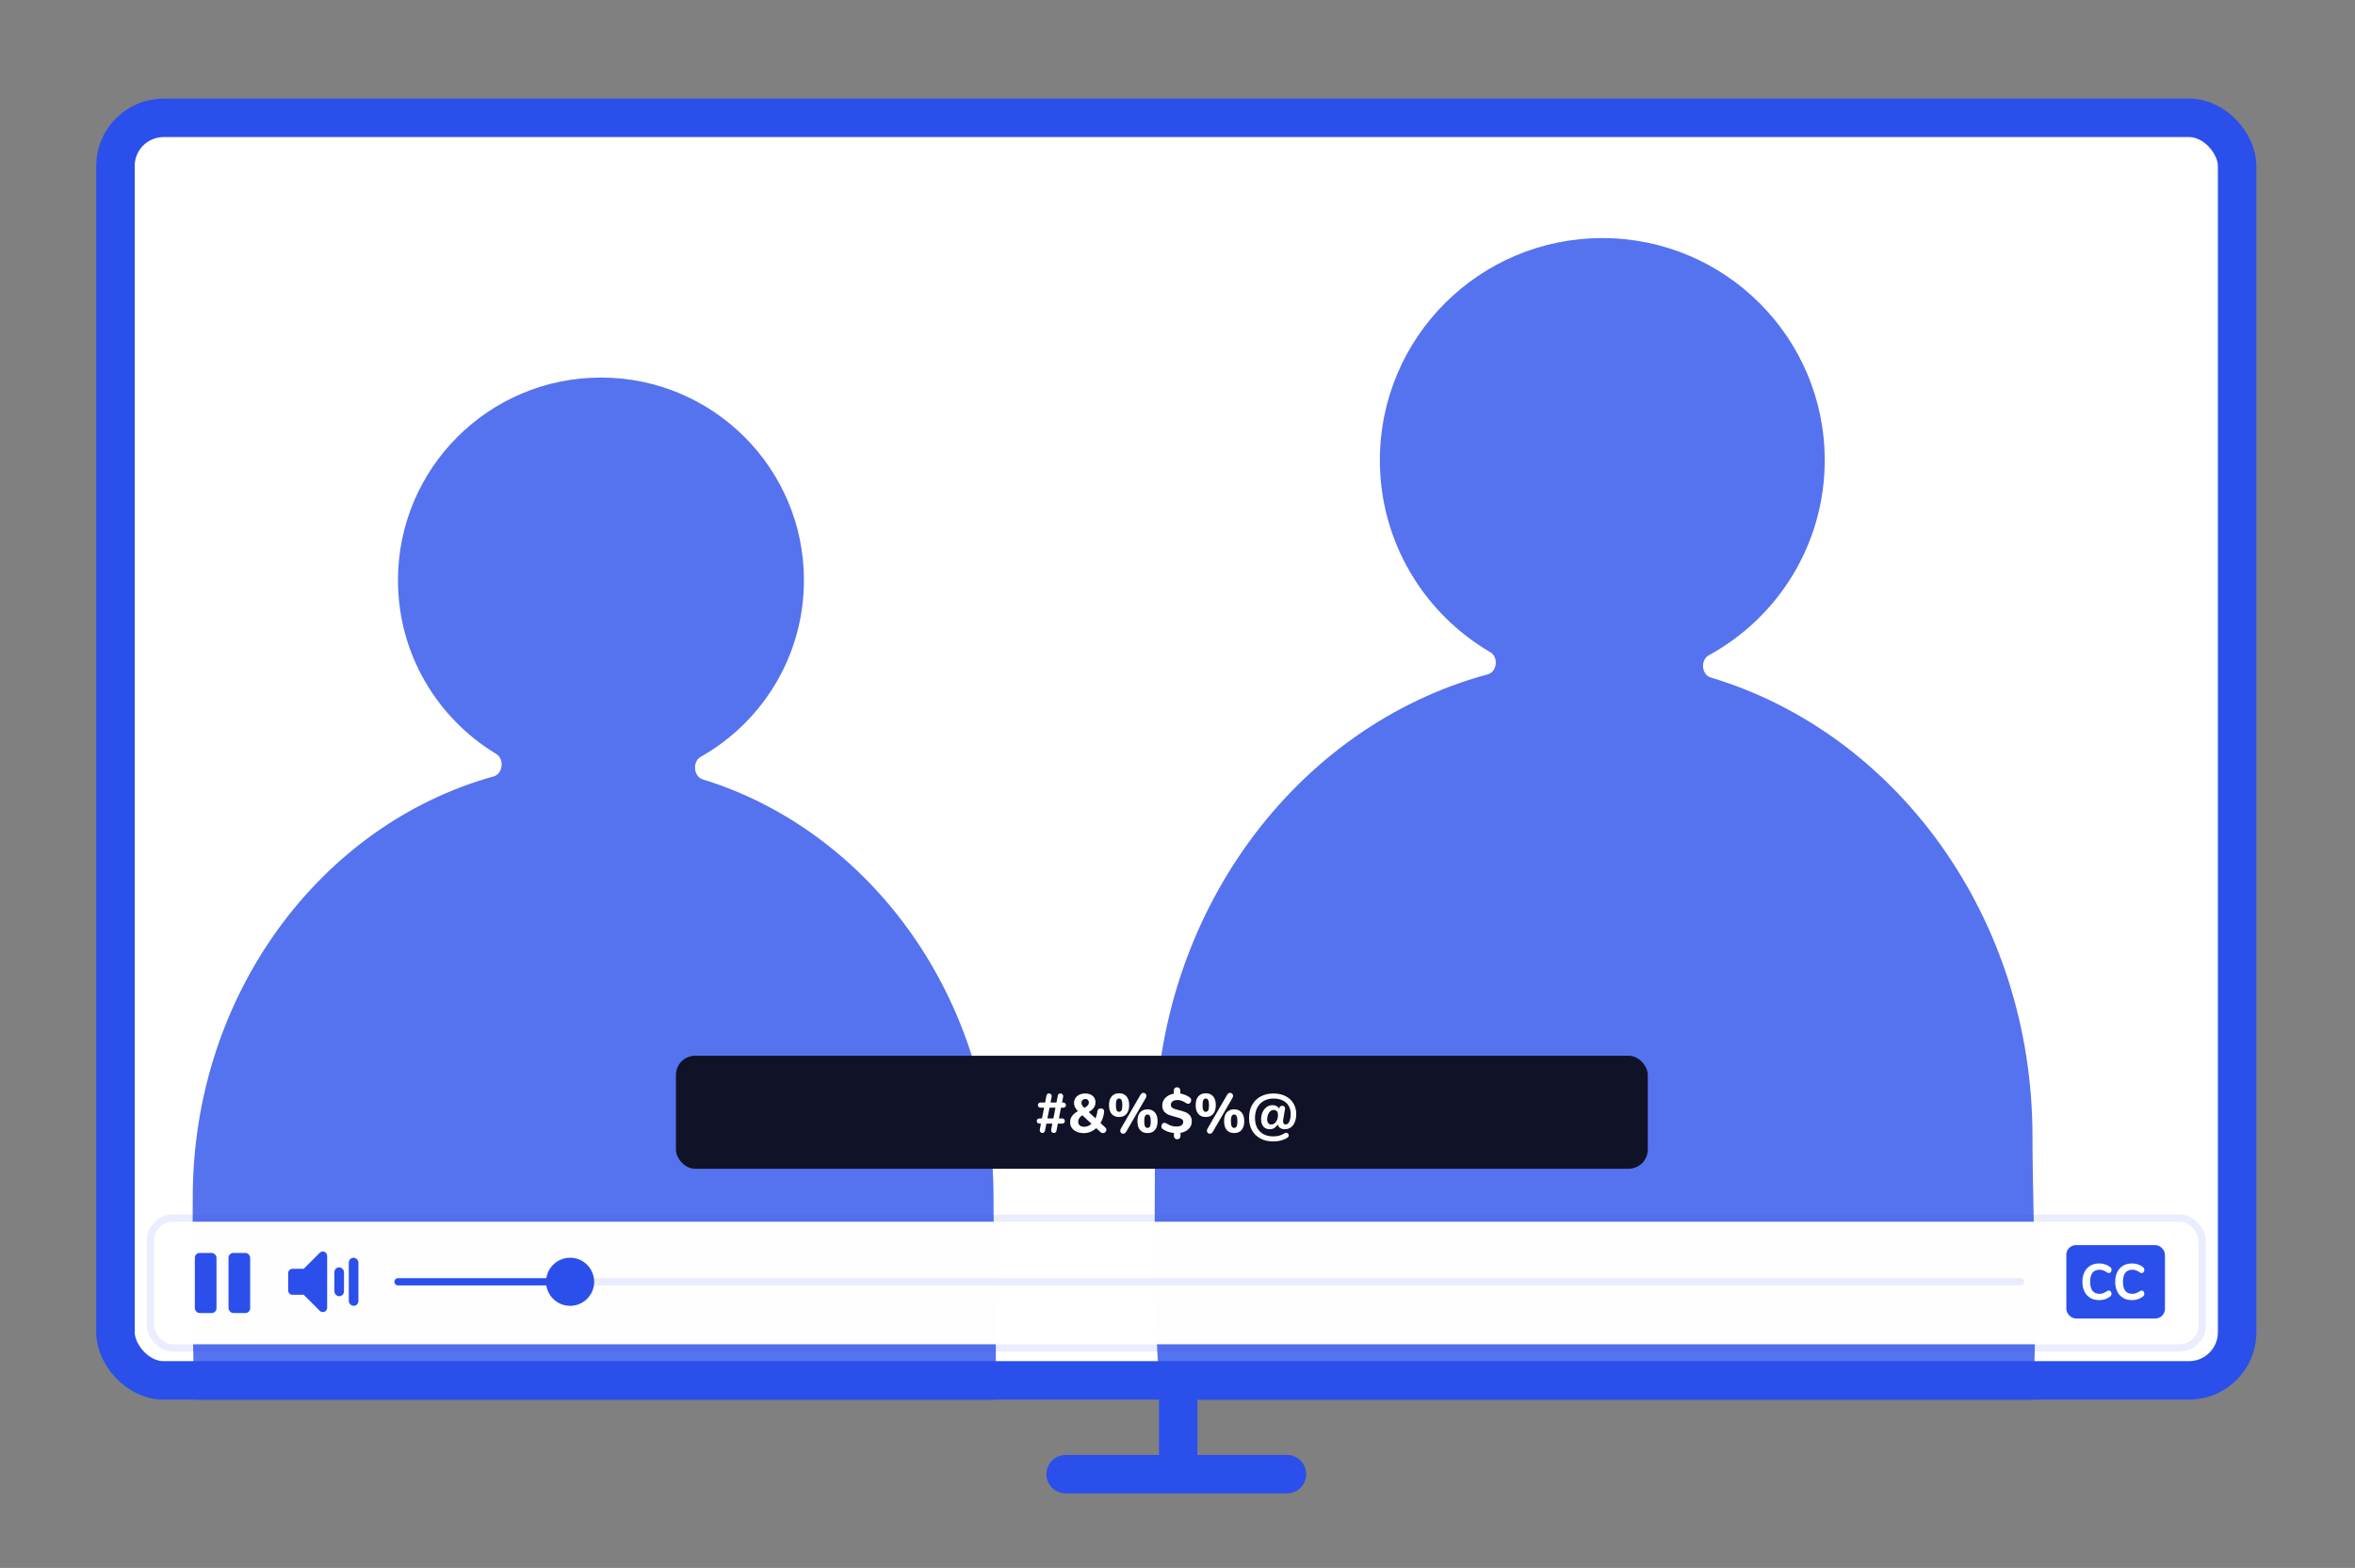 <svg width="979" height="652" viewBox="0 0 979 652" fill="none" xmlns="http://www.w3.org/2000/svg">
<rect x="0" y="0" width="979" height="652" fill="#808080" stroke="none"/>
<rect x="48" y="49" width="882" height="525" rx="20" fill="white" stroke="#2B4FEB" stroke-width="16"/>
<mask id="mask0" mask-type="alpha" maskUnits="userSpaceOnUse" x="40" y="41" width="898" height="541">
<rect x="48" y="49" width="882" height="525" rx="20" fill="white" stroke="#2B4FEB" stroke-width="16"/>
</mask>
<g mask="url(#mask0)">
<path fill-rule="evenodd" clip-rule="evenodd" d="M710.356 272.489C706.822 274.418 707.315 280.565 711.172 281.721C788.29 304.819 844.923 381.503 844.923 472.542C844.923 483.075 845.168 494.367 845.424 506.175V506.179C847.83 616.922 851.22 773 662.537 773C478.449 773 479.438 601.914 480.079 490.894L480.079 490.878C480.116 484.557 480.151 478.431 480.151 472.542C480.151 379.707 539.041 301.799 618.49 280.417C622.377 279.37 623.045 273.239 619.566 271.212C592.092 255.199 573.63 225.439 573.63 191.37C573.63 140.356 615.027 99 666.093 99C717.159 99 758.556 140.356 758.556 191.37C758.556 226.366 739.075 256.817 710.356 272.489ZM291.291 314.705C287.785 316.685 288.287 322.897 292.135 324.083C361.91 345.583 413.017 415.237 413.017 497.843C413.017 507.455 413.241 517.76 413.475 528.536C415.67 629.585 418.764 772 246.577 772C78.584 772 79.487 615.89 80.072 514.589C80.106 508.816 80.138 503.221 80.138 497.843C80.138 413.597 133.294 342.823 205.197 322.86C209.076 321.782 209.754 315.588 206.306 313.51C181.819 298.758 165.444 271.931 165.444 241.285C165.444 194.736 203.222 157 249.823 157C296.424 157 334.202 194.736 334.202 241.285C334.202 272.778 316.909 300.237 291.291 314.705Z" fill="#2B4FEB" fill-opacity="0.8"/>
</g>
<path d="M489.793 576V613H443H535" stroke="#2B4FEB" stroke-width="16" stroke-linecap="round" stroke-linejoin="round"/>
<rect x="64" y="508" width="850" height="51" rx="8" fill="white" fill-opacity="0.99"/>
<rect x="62.5" y="506.5" width="853" height="54" rx="9.5" stroke="#2B4FEB" stroke-opacity="0.1" stroke-width="3"/>
<path fill-rule="evenodd" clip-rule="evenodd" d="M134.889 520.537C135.218 520.673 135.499 520.904 135.697 521.2C135.895 521.496 136 521.844 136 522.2V543.8C136 544.156 135.894 544.504 135.697 544.8C135.499 545.096 135.218 545.327 134.889 545.463C134.56 545.599 134.198 545.635 133.849 545.565C133.5 545.496 133.179 545.324 132.927 545.073L126.255 538.4H121.6C121.123 538.4 120.665 538.21 120.327 537.873C119.99 537.535 119.8 537.078 119.8 536.6V529.4C119.8 528.923 119.99 528.465 120.327 528.127C120.665 527.79 121.123 527.6 121.6 527.6H126.255L132.927 520.928C133.179 520.676 133.5 520.504 133.849 520.435C134.198 520.365 134.56 520.401 134.889 520.537Z" fill="#2B4FEB"/>
<rect x="139" y="527" width="4" height="12" rx="2" fill="#2B4FEB"/>
<rect x="145" y="523" width="4" height="20" rx="2" fill="#2B4FEB"/>
<rect x="81" y="521" width="9" height="25" rx="2" fill="#2B4FEB"/>
<rect x="95" y="521" width="9" height="25" rx="2" fill="#2B4FEB"/>
<circle cx="237" cy="533" r="11" fill="#2B4FEB" stroke="white" stroke-width="2"/>
<path d="M165.5 533H238" stroke="#2B4FEB" stroke-width="3" stroke-linecap="round" stroke-linejoin="round"/>
<path d="M165 533H840" stroke="#2B4FEB" stroke-opacity="0.1" stroke-width="3" stroke-linecap="round" stroke-linejoin="round"/>
<rect x="859" y="517.744" width="41" height="30.512" rx="4" fill="#2B4FEB"/>
<path d="M872.647 540.628C871.242 540.628 870.012 540.318 868.958 539.699C867.904 539.081 867.093 538.194 866.526 537.041C865.958 535.887 865.674 534.537 865.674 532.989C865.674 531.442 865.958 530.099 866.526 528.959C867.093 527.806 867.904 526.919 868.958 526.301C870.012 525.682 871.242 525.372 872.647 525.372C874.417 525.372 875.944 525.878 877.228 526.891C877.431 527.06 877.573 527.229 877.654 527.398C877.735 527.567 877.775 527.778 877.775 528.031C877.775 528.397 877.674 528.713 877.471 528.98C877.282 529.234 877.046 529.36 876.762 529.36C876.573 529.36 876.404 529.339 876.255 529.297C876.12 529.241 875.965 529.149 875.789 529.022C875.248 528.657 874.748 528.397 874.289 528.242C873.83 528.073 873.336 527.989 872.809 527.989C871.512 527.989 870.532 528.411 869.87 529.255C869.222 530.085 868.897 531.33 868.897 532.989C868.897 536.337 870.201 538.011 872.809 538.011C873.309 538.011 873.782 537.934 874.228 537.779C874.674 537.61 875.194 537.343 875.789 536.977C875.992 536.851 876.161 536.766 876.296 536.724C876.431 536.668 876.586 536.64 876.762 536.64C877.046 536.64 877.282 536.773 877.471 537.041C877.674 537.294 877.775 537.603 877.775 537.969C877.775 538.222 877.728 538.44 877.633 538.623C877.552 538.792 877.417 538.954 877.228 539.109C875.944 540.121 874.417 540.628 872.647 540.628Z" fill="white"/>
<path d="M886.29 540.628C884.885 540.628 883.655 540.318 882.601 539.699C881.547 539.081 880.736 538.194 880.169 537.041C879.601 535.887 879.318 534.537 879.318 532.989C879.318 531.442 879.601 530.099 880.169 528.959C880.736 527.806 881.547 526.919 882.601 526.301C883.655 525.682 884.885 525.372 886.29 525.372C888.061 525.372 889.588 525.878 890.871 526.891C891.074 527.06 891.216 527.229 891.297 527.398C891.378 527.567 891.419 527.778 891.419 528.031C891.419 528.397 891.317 528.713 891.115 528.98C890.925 529.234 890.689 529.36 890.405 529.36C890.216 529.36 890.047 529.339 889.898 529.297C889.763 529.241 889.608 529.149 889.432 529.022C888.892 528.657 888.392 528.397 887.932 528.242C887.473 528.073 886.98 527.989 886.453 527.989C885.155 527.989 884.176 528.411 883.513 529.255C882.865 530.085 882.54 531.33 882.54 532.989C882.54 536.337 883.844 538.011 886.453 538.011C886.952 538.011 887.425 537.934 887.871 537.779C888.317 537.61 888.838 537.343 889.432 536.977C889.635 536.851 889.804 536.766 889.939 536.724C890.074 536.668 890.229 536.64 890.405 536.64C890.689 536.64 890.925 536.773 891.115 537.041C891.317 537.294 891.419 537.603 891.419 537.969C891.419 538.222 891.371 538.44 891.277 538.623C891.196 538.792 891.06 538.954 890.871 539.109C889.588 540.121 888.061 540.628 886.29 540.628Z" fill="white"/>
<rect x="281" y="439" width="404" height="47" rx="8" fill="#101228"/>
<path d="M441.065 460.607L440.195 465.071H441.569C441.874 465.071 442.134 465.178 442.347 465.391C442.561 465.605 442.668 465.864 442.668 466.17C442.668 466.46 442.561 466.711 442.347 466.925C442.134 467.123 441.874 467.223 441.569 467.223H439.76L439.165 470.29C439.119 470.534 438.997 470.733 438.799 470.886C438.616 471.038 438.387 471.114 438.112 471.114C437.776 471.114 437.502 471.015 437.288 470.817C437.074 470.603 436.967 470.336 436.967 470.016C436.967 469.878 436.975 469.779 436.99 469.718L437.471 467.223H434.999L434.38 470.29C434.335 470.534 434.213 470.733 434.014 470.886C433.831 471.038 433.617 471.114 433.373 471.114C433.037 471.114 432.763 471.008 432.549 470.794C432.335 470.58 432.229 470.306 432.229 469.97C432.229 469.863 432.236 469.779 432.251 469.718L432.732 467.223H432.091C431.786 467.223 431.526 467.116 431.313 466.902C431.099 466.688 430.992 466.429 430.992 466.124C430.992 465.834 431.099 465.59 431.313 465.391C431.526 465.178 431.786 465.071 432.091 465.071H433.167L434.037 460.607H432.549C432.244 460.607 431.984 460.5 431.771 460.286C431.557 460.072 431.45 459.813 431.45 459.508C431.45 459.218 431.557 458.974 431.771 458.775C431.984 458.561 432.244 458.455 432.549 458.455H434.472L435.044 455.501C435.09 455.257 435.205 455.059 435.388 454.906C435.571 454.754 435.8 454.677 436.075 454.677C436.41 454.677 436.685 454.784 436.899 454.998C437.112 455.211 437.219 455.479 437.219 455.799C437.219 455.921 437.212 456.013 437.196 456.074L436.716 458.455H439.188L439.76 455.501C439.806 455.257 439.921 455.059 440.104 454.906C440.302 454.754 440.539 454.677 440.813 454.677C441.149 454.677 441.424 454.784 441.638 454.998C441.866 455.211 441.981 455.486 441.981 455.822C441.981 455.929 441.973 456.013 441.958 456.074L441.5 458.455H442.027C442.332 458.455 442.591 458.561 442.805 458.775C443.019 458.989 443.126 459.248 443.126 459.553C443.126 459.843 443.019 460.095 442.805 460.309C442.591 460.507 442.332 460.607 442.027 460.607H441.065ZM437.906 465.071L438.776 460.607H436.303L435.411 465.071H437.906Z" fill="white"/>
<path d="M459.462 468.802C459.783 469.107 459.943 469.443 459.943 469.81C459.943 470.176 459.798 470.496 459.508 470.771C459.218 471.046 458.882 471.183 458.501 471.183C458.119 471.183 457.783 471.046 457.493 470.771L455.708 469.123C454.975 469.779 454.166 470.29 453.281 470.657C452.396 471.008 451.488 471.183 450.557 471.183C449.458 471.183 448.474 470.992 447.604 470.611C446.734 470.229 446.055 469.703 445.566 469.031C445.093 468.344 444.856 467.558 444.856 466.673C444.856 465.696 445.116 464.842 445.635 464.109C446.154 463.361 446.97 462.675 448.084 462.049C447.535 461.469 447.131 460.904 446.871 460.355C446.612 459.805 446.482 459.241 446.482 458.661C446.482 457.882 446.68 457.196 447.077 456.6C447.474 455.99 448.023 455.524 448.725 455.204C449.443 454.868 450.259 454.7 451.175 454.7C452.472 454.7 453.502 455.036 454.265 455.707C455.029 456.364 455.41 457.249 455.41 458.363C455.41 459.187 455.181 459.927 454.723 460.584C454.265 461.24 453.556 461.85 452.594 462.415L455.387 465.025C455.799 464.17 456.059 463.247 456.166 462.255C456.211 461.812 456.372 461.476 456.646 461.248C456.936 461.003 457.264 460.881 457.631 460.881C458.043 460.881 458.386 461.019 458.661 461.293C458.936 461.568 459.042 461.942 458.981 462.415C458.829 464.048 458.325 465.567 457.471 466.971L459.462 468.802ZM451.221 456.989C450.732 456.989 450.336 457.142 450.03 457.447C449.725 457.737 449.572 458.134 449.572 458.638C449.572 458.958 449.656 459.271 449.824 459.576C450.007 459.882 450.32 460.256 450.763 460.698C451.45 460.332 451.938 459.973 452.228 459.622C452.518 459.271 452.663 458.89 452.663 458.478C452.663 458.035 452.526 457.676 452.251 457.402C451.991 457.127 451.648 456.989 451.221 456.989ZM450.717 468.55C451.801 468.55 452.816 468.138 453.762 467.314L449.939 463.766C448.794 464.468 448.222 465.361 448.222 466.444C448.222 467.101 448.443 467.619 448.886 468.001C449.344 468.367 449.954 468.55 450.717 468.55Z" fill="white"/>
<path d="M468.194 470.565C467.843 471.145 467.408 471.435 466.889 471.435C466.568 471.435 466.286 471.313 466.042 471.069C465.813 470.84 465.698 470.55 465.698 470.199C465.698 469.909 465.79 469.603 465.973 469.283L474.077 455.295C474.398 454.715 474.825 454.425 475.359 454.425C475.695 454.425 475.977 454.548 476.206 454.792C476.45 455.021 476.573 455.311 476.573 455.662C476.573 455.952 476.481 456.257 476.298 456.577L468.194 470.565ZM465.218 464.475C463.905 464.475 462.875 464.056 462.127 463.216C461.394 462.362 461.028 461.125 461.028 459.508C461.028 457.936 461.402 456.73 462.15 455.891C462.898 455.036 463.92 454.609 465.218 454.609C466.53 454.609 467.553 455.036 468.285 455.891C469.033 456.73 469.407 457.943 469.407 459.531C469.407 461.148 469.033 462.377 468.285 463.216C467.553 464.056 466.53 464.475 465.218 464.475ZM465.218 462.324C465.691 462.324 466.034 462.11 466.248 461.683C466.461 461.255 466.568 460.538 466.568 459.531C466.568 458.569 466.454 457.875 466.225 457.447C466.011 457.005 465.675 456.783 465.218 456.783C464.76 456.783 464.424 456.997 464.21 457.424C463.997 457.852 463.89 458.554 463.89 459.531C463.89 460.523 463.997 461.24 464.21 461.683C464.424 462.11 464.76 462.324 465.218 462.324ZM477.03 471.16C475.718 471.16 474.688 470.741 473.94 469.901C473.207 469.046 472.841 467.81 472.841 466.192C472.841 464.605 473.207 463.392 473.94 462.552C474.688 461.713 475.718 461.293 477.03 461.293C478.328 461.293 479.35 461.721 480.098 462.575C480.846 463.415 481.22 464.628 481.22 466.215C481.22 467.818 480.846 469.046 480.098 469.901C479.365 470.741 478.343 471.16 477.03 471.16ZM477.03 469.008C477.504 469.008 477.847 468.795 478.061 468.367C478.274 467.94 478.381 467.223 478.381 466.215C478.381 465.239 478.267 464.537 478.038 464.109C477.824 463.667 477.488 463.445 477.03 463.445C476.573 463.445 476.229 463.667 476 464.109C475.787 464.537 475.68 465.239 475.68 466.215C475.68 467.223 475.787 467.94 476 468.367C476.214 468.795 476.557 469.008 477.03 469.008Z" fill="white"/>
<path d="M495.439 466.307C495.439 467.543 495.011 468.589 494.157 469.443C493.317 470.283 492.18 470.824 490.746 471.069V472.374C490.746 472.786 490.616 473.114 490.356 473.358C490.112 473.617 489.784 473.747 489.372 473.747C488.975 473.747 488.647 473.617 488.388 473.358C488.128 473.114 487.998 472.786 487.998 472.374V471.137C487.159 471.061 486.343 470.886 485.549 470.611C484.771 470.336 484.084 469.985 483.489 469.558C483.244 469.405 483.069 469.237 482.962 469.054C482.87 468.856 482.825 468.611 482.825 468.321C482.825 467.94 482.939 467.604 483.168 467.314C483.412 467.024 483.687 466.879 483.992 466.879C484.282 466.879 484.641 467.001 485.068 467.246C485.77 467.658 486.434 467.963 487.06 468.161C487.701 468.344 488.365 468.436 489.052 468.436C489.967 468.436 490.669 468.268 491.158 467.932C491.646 467.581 491.89 467.093 491.89 466.467C491.89 466.086 491.745 465.773 491.455 465.529C491.181 465.284 490.837 465.094 490.425 464.956C490.013 464.819 489.418 464.643 488.639 464.43C487.51 464.14 486.579 463.85 485.846 463.56C485.114 463.27 484.481 462.812 483.946 462.186C483.427 461.56 483.168 460.721 483.168 459.668C483.168 458.432 483.603 457.371 484.473 456.486C485.358 455.601 486.51 455.036 487.93 454.792V453.487C487.93 453.075 488.059 452.747 488.319 452.502C488.578 452.243 488.907 452.113 489.303 452.113C489.715 452.113 490.044 452.243 490.288 452.502C490.547 452.747 490.677 453.075 490.677 453.487V454.746C492.05 454.929 493.34 455.448 494.546 456.303C494.775 456.455 494.935 456.631 495.027 456.829C495.133 457.028 495.187 457.264 495.187 457.539C495.187 457.92 495.065 458.256 494.821 458.546C494.592 458.836 494.325 458.981 494.019 458.981C493.851 458.981 493.691 458.958 493.539 458.912C493.401 458.867 493.203 458.768 492.943 458.615C492.318 458.218 491.753 457.92 491.249 457.722C490.761 457.524 490.158 457.424 489.441 457.424C488.617 457.424 487.953 457.608 487.449 457.974C486.961 458.34 486.716 458.829 486.716 459.439C486.716 459.866 486.861 460.217 487.151 460.492C487.441 460.752 487.808 460.958 488.25 461.11C488.693 461.263 489.311 461.438 490.105 461.637C491.219 461.911 492.127 462.194 492.829 462.484C493.546 462.759 494.157 463.209 494.66 463.834C495.179 464.445 495.439 465.269 495.439 466.307Z" fill="white"/>
<path d="M504.221 470.565C503.87 471.145 503.435 471.435 502.916 471.435C502.595 471.435 502.313 471.313 502.069 471.069C501.84 470.84 501.725 470.55 501.725 470.199C501.725 469.909 501.817 469.603 502 469.283L510.104 455.295C510.425 454.715 510.852 454.425 511.386 454.425C511.722 454.425 512.004 454.548 512.233 454.792C512.477 455.021 512.599 455.311 512.599 455.662C512.599 455.952 512.508 456.257 512.325 456.577L504.221 470.565ZM501.245 464.475C499.932 464.475 498.902 464.056 498.154 463.216C497.421 462.362 497.055 461.125 497.055 459.508C497.055 457.936 497.429 456.73 498.177 455.891C498.925 455.036 499.947 454.609 501.245 454.609C502.557 454.609 503.58 455.036 504.312 455.891C505.06 456.73 505.434 457.943 505.434 459.531C505.434 461.148 505.06 462.377 504.312 463.216C503.58 464.056 502.557 464.475 501.245 464.475ZM501.245 462.324C501.718 462.324 502.061 462.11 502.275 461.683C502.488 461.255 502.595 460.538 502.595 459.531C502.595 458.569 502.481 457.875 502.252 457.447C502.038 457.005 501.702 456.783 501.245 456.783C500.787 456.783 500.451 456.997 500.237 457.424C500.024 457.852 499.917 458.554 499.917 459.531C499.917 460.523 500.024 461.24 500.237 461.683C500.451 462.11 500.787 462.324 501.245 462.324ZM513.057 471.16C511.745 471.16 510.715 470.741 509.967 469.901C509.234 469.046 508.868 467.81 508.868 466.192C508.868 464.605 509.234 463.392 509.967 462.552C510.715 461.713 511.745 461.293 513.057 461.293C514.355 461.293 515.377 461.721 516.125 462.575C516.873 463.415 517.247 464.628 517.247 466.215C517.247 467.818 516.873 469.046 516.125 469.901C515.392 470.741 514.37 471.16 513.057 471.16ZM513.057 469.008C513.53 469.008 513.874 468.795 514.087 468.367C514.301 467.94 514.408 467.223 514.408 466.215C514.408 465.239 514.293 464.537 514.065 464.109C513.851 463.667 513.515 463.445 513.057 463.445C512.599 463.445 512.256 463.667 512.027 464.109C511.813 464.537 511.707 465.239 511.707 466.215C511.707 467.223 511.813 467.94 512.027 468.367C512.241 468.795 512.584 469.008 513.057 469.008Z" fill="white"/>
<path d="M529.291 474.64C527.246 474.64 525.468 474.228 523.957 473.404C522.446 472.595 521.278 471.458 520.454 469.993C519.645 468.528 519.241 466.841 519.241 464.933C519.241 462.812 519.668 460.98 520.523 459.439C521.393 457.898 522.591 456.722 524.117 455.914C525.643 455.105 527.375 454.7 529.314 454.7C531.313 454.7 533.03 455.074 534.465 455.822C535.899 456.57 536.99 457.592 537.738 458.89C538.486 460.172 538.86 461.614 538.86 463.216C538.86 464.544 538.654 465.689 538.242 466.65C537.845 467.597 537.288 468.321 536.571 468.825C535.853 469.314 535.037 469.558 534.121 469.558C533.312 469.558 532.656 469.382 532.152 469.031C531.649 468.68 531.336 468.215 531.214 467.635H531.168C530.756 468.23 530.29 468.703 529.771 469.054C529.268 469.39 528.627 469.558 527.848 469.558C526.719 469.558 525.834 469.184 525.193 468.436C524.567 467.673 524.254 466.666 524.254 465.414C524.254 464.33 524.46 463.346 524.872 462.461C525.284 461.56 525.849 460.851 526.566 460.332C527.299 459.813 528.131 459.553 529.062 459.553C529.688 459.553 530.237 459.683 530.71 459.943C531.183 460.202 531.519 460.568 531.717 461.042H531.786L531.832 460.744C531.878 460.439 532.007 460.21 532.221 460.057C532.45 459.889 532.74 459.805 533.091 459.805C533.442 459.805 533.717 459.905 533.915 460.103C534.113 460.301 534.213 460.576 534.213 460.927C534.213 461.08 534.205 461.194 534.19 461.27L533.503 465.162C533.427 465.62 533.389 465.979 533.389 466.238C533.389 466.681 533.48 467.017 533.663 467.246C533.846 467.474 534.144 467.589 534.556 467.589C534.861 467.589 535.167 467.444 535.472 467.154C535.777 466.864 536.029 466.391 536.227 465.735C536.441 465.078 536.548 464.239 536.548 463.216C536.548 461.934 536.273 460.813 535.724 459.851C535.174 458.89 534.358 458.142 533.274 457.608C532.19 457.073 530.87 456.806 529.314 456.806C527.848 456.806 526.544 457.127 525.399 457.768C524.254 458.394 523.354 459.325 522.698 460.561C522.041 461.782 521.713 463.239 521.713 464.933C521.713 466.46 522.011 467.795 522.606 468.94C523.216 470.084 524.086 470.969 525.216 471.595C526.36 472.221 527.719 472.534 529.291 472.534C530.283 472.534 531.137 472.427 531.855 472.213C532.587 472.015 533.297 471.694 533.984 471.252C534.228 471.099 534.457 471.023 534.671 471.023C534.976 471.023 535.228 471.13 535.426 471.343C535.64 471.557 535.747 471.809 535.747 472.099C535.747 472.48 535.563 472.801 535.197 473.06C534.587 473.503 533.762 473.877 532.725 474.182C531.687 474.487 530.542 474.64 529.291 474.64ZM528.398 467.589C529.008 467.589 529.527 467.406 529.955 467.039C530.397 466.658 530.725 466.17 530.939 465.574C531.168 464.964 531.282 464.323 531.282 463.651C531.282 462.949 531.122 462.423 530.802 462.072C530.496 461.721 530.061 461.545 529.497 461.545C528.932 461.545 528.444 461.736 528.032 462.118C527.62 462.499 527.307 462.987 527.093 463.583C526.879 464.178 526.772 464.788 526.772 465.414C526.772 466.07 526.917 466.597 527.207 466.994C527.497 467.391 527.894 467.589 528.398 467.589Z" fill="white"/>
</svg>
